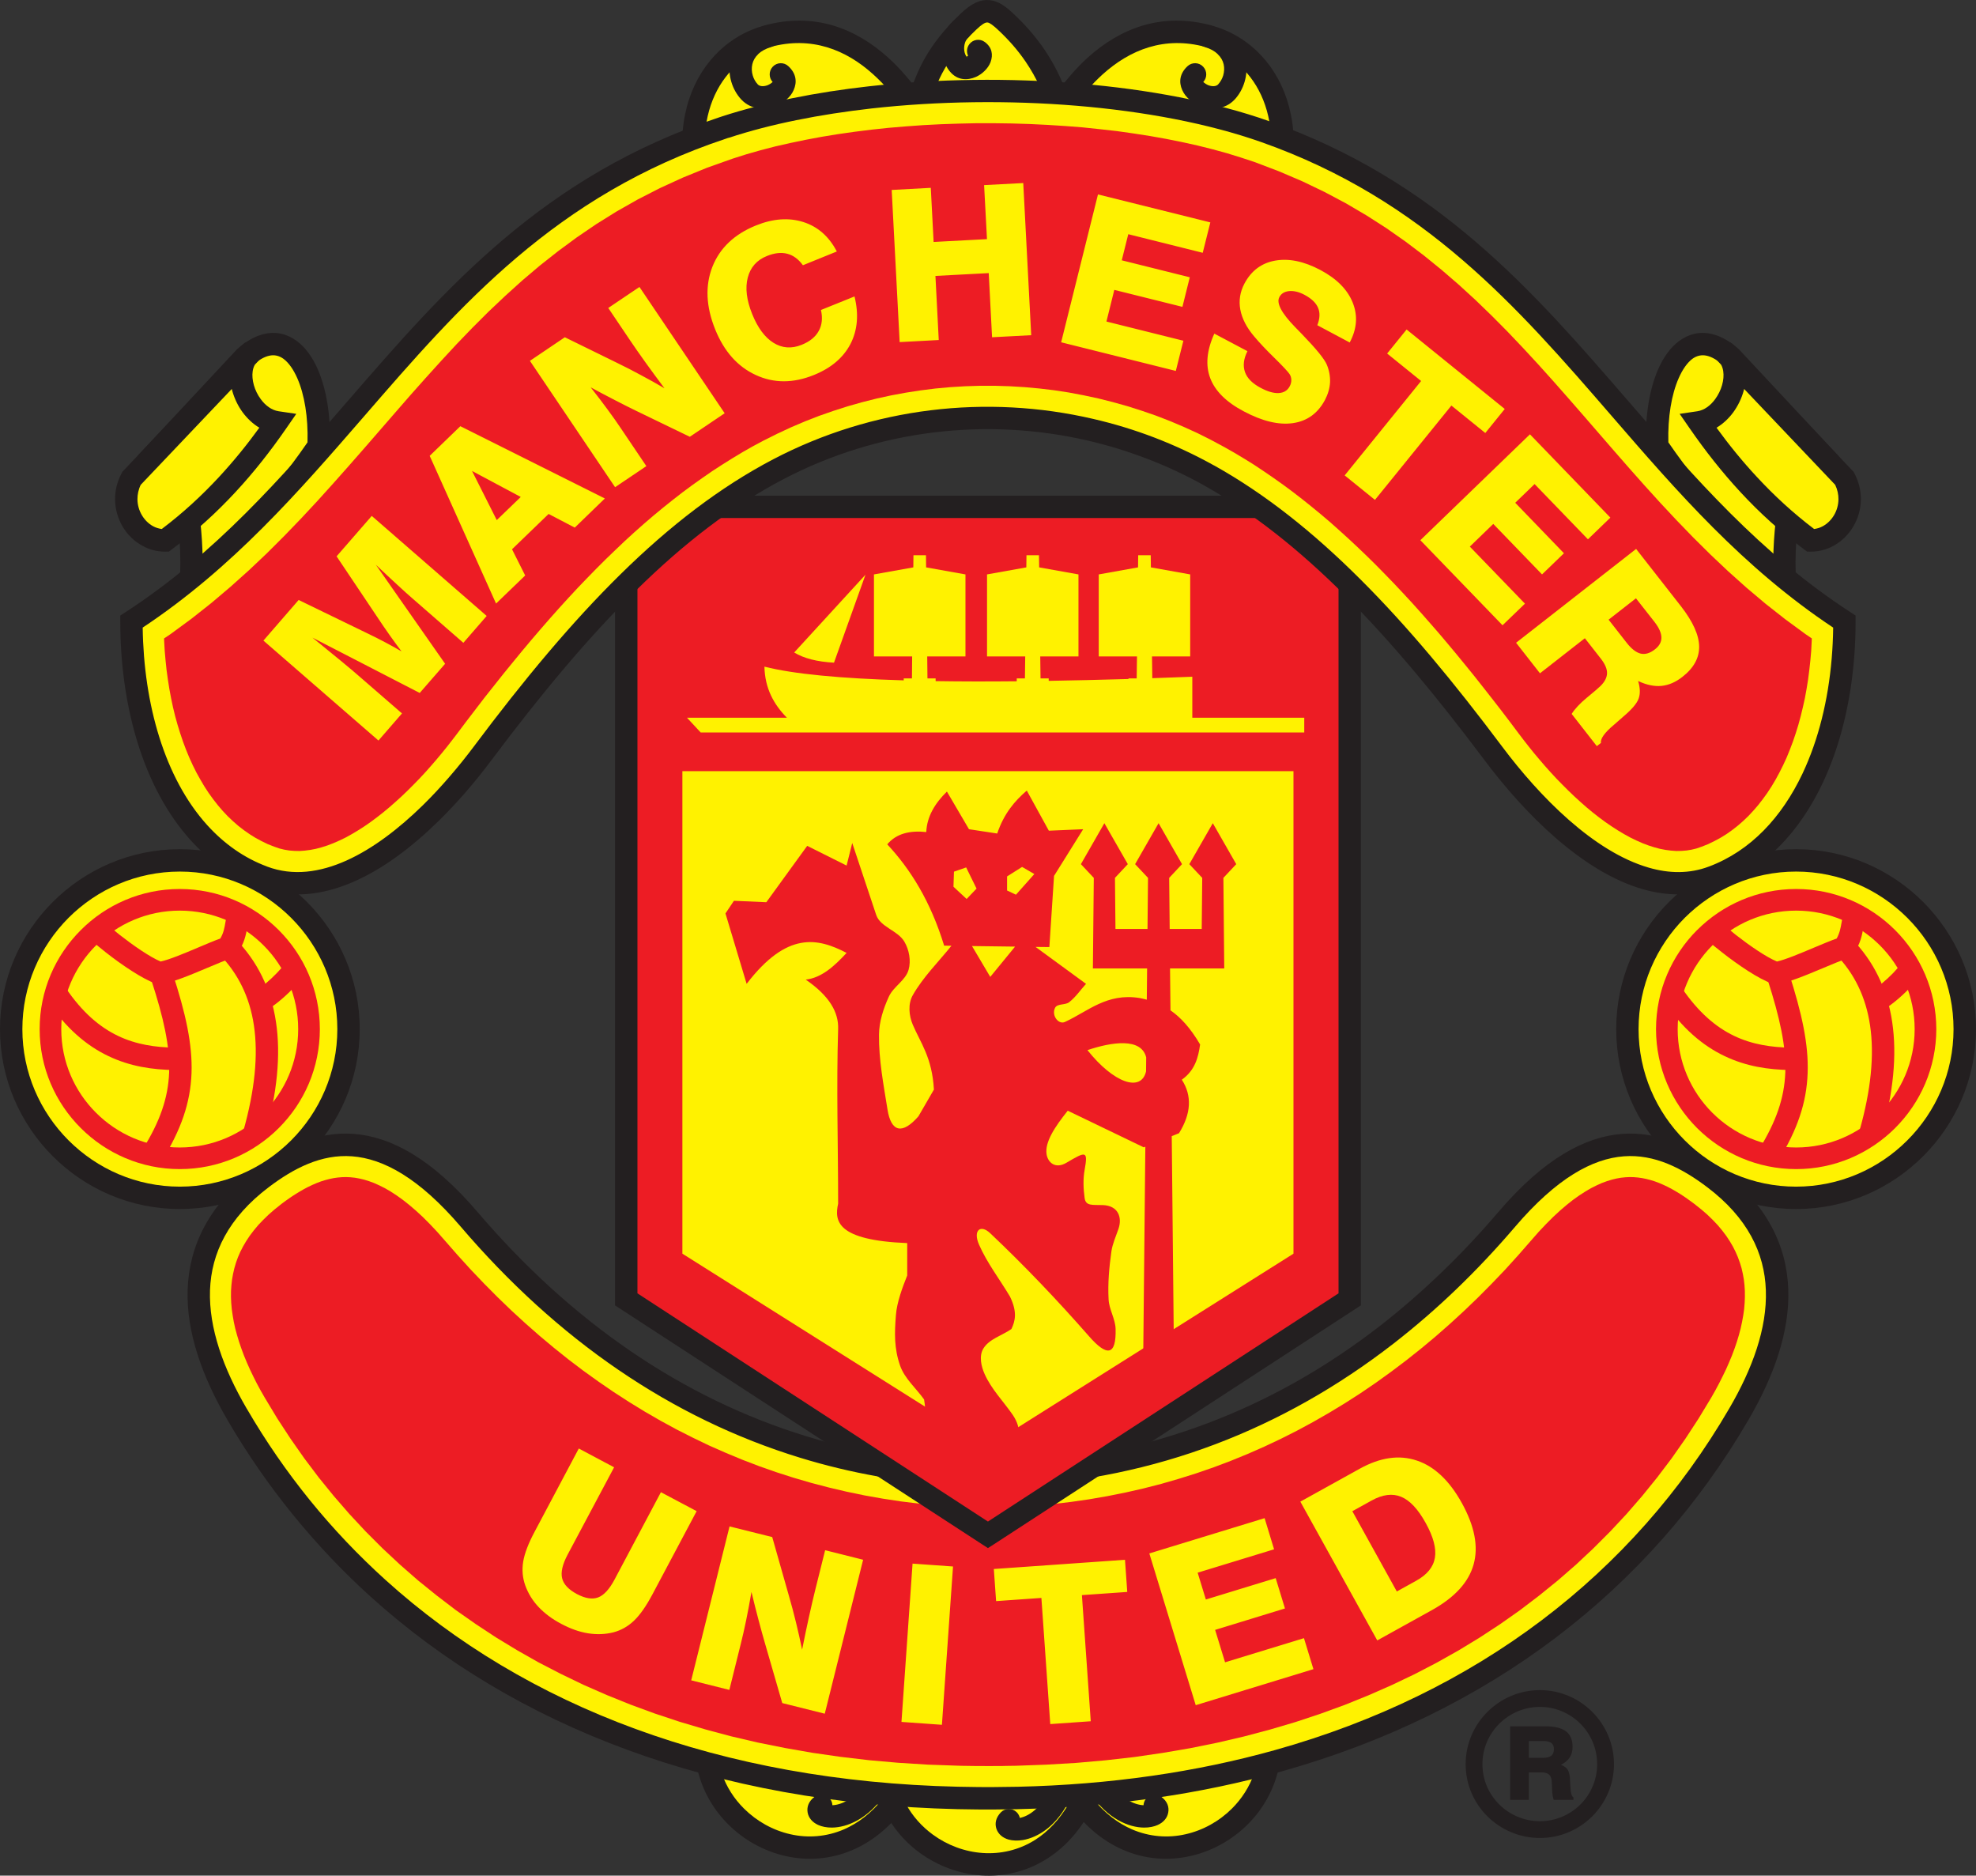 <?xml version="1.0" encoding="UTF-8"?>
<svg xmlns="http://www.w3.org/2000/svg" xmlns:xlink="http://www.w3.org/1999/xlink" width="153.19pt" height="145.38pt" viewBox="0 0 153.19 145.38" version="1.1">
<rect x="0" y="0" width="153.19" height="145.38" fill="#333333" stroke="none"/>
<defs>
<clipPath id="clip1">
  <path d="M 67 138 L 86 138 L 86 145.379 L 67 145.379 Z M 67 138 "/>
</clipPath>
<clipPath id="clip2">
  <path d="M 125 65 L 153.191 65 L 153.191 94 L 125 94 Z M 125 65 "/>
</clipPath>
</defs>
<g id="surface1">
<path style=" stroke:none;fill-rule:evenodd;fill:rgb(100%,94.899%,0%);fill-opacity:1;" d="M 54.809 136.406 C 55.84 142.996 65.117 146.586 69.988 138.75 L 54.809 136.406 "/>
<path style=" stroke:none;fill-rule:nonzero;fill:rgb(13.699%,12.199%,12.5%);fill-opacity:1;" d="M 56.457 141.406 C 55.168 140.125 54.25 138.445 53.953 136.539 L 53.77 135.367 L 54.938 135.547 L 70.117 137.891 L 71.414 138.086 L 70.723 139.207 C 69.422 141.301 67.816 142.648 66.113 143.383 C 64.391 144.129 62.582 144.242 60.895 143.859 C 59.223 143.484 57.672 142.621 56.457 141.406 Z M 55.957 137.457 C 56.316 138.496 56.914 139.426 57.676 140.18 C 58.664 141.164 59.918 141.867 61.277 142.172 C 62.613 142.477 64.055 142.383 65.43 141.793 C 66.504 141.324 67.547 140.543 68.473 139.391 L 55.957 137.457 "/>
<path style=" stroke:none;fill-rule:nonzero;fill:rgb(13.699%,12.199%,12.5%);fill-opacity:1;" d="M 67.203 138.031 C 67.469 137.629 68.004 137.52 68.402 137.781 C 68.805 138.043 68.918 138.582 68.656 138.98 C 67.332 141.004 65.648 141.645 64.5 141.656 C 64.09 141.66 63.711 141.582 63.422 141.449 C 62.98 141.246 62.691 140.91 62.613 140.496 C 62.535 140.055 62.688 139.621 63.141 139.277 C 63.52 138.984 64.066 139.059 64.355 139.441 C 64.469 139.582 64.523 139.75 64.531 139.922 C 65.234 139.895 66.285 139.438 67.203 138.031 "/>
<path style=" stroke:none;fill-rule:evenodd;fill:rgb(100%,94.899%,0%);fill-opacity:1;" d="M 98.379 136.406 C 97.348 142.996 88.07 146.586 83.195 138.75 L 98.379 136.406 "/>
<path style=" stroke:none;fill-rule:nonzero;fill:rgb(13.699%,12.199%,12.5%);fill-opacity:1;" d="M 95.508 140.18 C 96.266 139.426 96.867 138.496 97.227 137.457 L 84.711 139.391 C 85.637 140.543 86.676 141.324 87.758 141.793 C 89.129 142.383 90.57 142.477 91.91 142.172 C 93.266 141.867 94.523 141.164 95.508 140.18 Z M 99.23 136.539 C 98.93 138.445 98.016 140.125 96.73 141.406 C 95.516 142.621 93.965 143.484 92.289 143.859 C 90.602 144.242 88.793 144.129 87.07 143.383 C 85.371 142.648 83.766 141.301 82.461 139.207 L 81.77 138.086 L 83.066 137.891 L 98.246 135.547 L 99.414 135.367 L 99.23 136.539 "/>
<path style=" stroke:none;fill-rule:nonzero;fill:rgb(13.699%,12.199%,12.5%);fill-opacity:1;" d="M 84.527 138.98 C 84.27 138.582 84.379 138.043 84.781 137.781 C 85.18 137.52 85.719 137.629 85.977 138.031 C 86.898 139.438 87.949 139.895 88.652 139.922 C 88.664 139.75 88.719 139.582 88.832 139.441 C 89.121 139.059 89.664 138.984 90.039 139.277 C 90.496 139.621 90.652 140.055 90.566 140.496 C 90.492 140.91 90.203 141.246 89.762 141.449 C 89.473 141.582 89.098 141.66 88.68 141.656 C 87.539 141.645 85.855 141.004 84.527 138.98 "/>
<path style=" stroke:none;fill-rule:evenodd;fill:rgb(100%,94.899%,0%);fill-opacity:1;" d="M 68.914 138.918 C 70.941 145.273 80.656 147.402 84.273 138.91 L 68.914 138.918 "/>
<g clip-path="url(#clip1)" clip-rule="nonzero">
<path style=" stroke:none;fill-rule:nonzero;fill:rgb(13.699%,12.199%,12.5%);fill-opacity:1;" d="M 71.305 143.613 C 69.836 142.539 68.672 141.02 68.086 139.18 L 67.727 138.051 L 68.914 138.051 L 84.273 138.043 L 85.582 138.039 L 85.066 139.25 C 84.105 141.516 82.723 143.094 81.152 144.082 C 79.562 145.086 77.789 145.477 76.066 145.359 C 74.359 145.242 72.695 144.625 71.305 143.613 Z M 70.211 139.789 C 70.727 140.758 71.465 141.578 72.328 142.207 C 73.453 143.027 74.801 143.531 76.188 143.625 C 77.562 143.719 78.973 143.41 80.234 142.617 C 81.227 141.988 82.133 141.059 82.875 139.777 L 70.211 139.789 "/>
</g>
<path style=" stroke:none;fill-rule:nonzero;fill:rgb(13.699%,12.199%,12.5%);fill-opacity:1;" d="M 81.414 138.629 C 81.609 138.195 82.121 138 82.559 138.195 C 82.992 138.395 83.188 138.906 82.988 139.34 C 81.988 141.547 80.426 142.434 79.297 142.621 C 78.883 142.688 78.5 142.668 78.199 142.586 C 77.734 142.457 77.398 142.164 77.254 141.77 C 77.105 141.344 77.195 140.891 77.59 140.477 C 77.918 140.137 78.469 140.125 78.812 140.457 C 78.941 140.582 79.027 140.738 79.062 140.906 C 79.754 140.77 80.719 140.152 81.414 138.629 "/>
<path style=" stroke:none;fill-rule:evenodd;fill:rgb(100%,94.899%,0%);fill-opacity:1;" d="M 13.945 66.684 C 21.145 66.684 27.02 72.562 27.02 79.766 C 27.02 86.969 21.145 92.844 13.945 92.844 C 6.742 92.844 0.867 86.969 0.867 79.766 C 0.867 72.562 6.742 66.684 13.945 66.684 "/>
<path style=" stroke:none;fill-rule:nonzero;fill:rgb(13.699%,12.199%,12.5%);fill-opacity:1;" d="M 13.945 67.555 L 13.941 67.555 C 10.578 67.555 7.527 68.93 5.316 71.137 C 3.105 73.352 1.734 76.406 1.734 79.766 L 1.734 79.77 C 1.734 83.129 3.105 86.18 5.316 88.391 C 7.527 90.602 10.582 91.977 13.941 91.977 L 13.945 91.977 C 17.309 91.973 20.359 90.602 22.57 88.391 C 24.781 86.18 26.152 83.129 26.152 79.77 L 26.152 79.762 C 26.152 76.406 24.781 73.352 22.57 71.141 C 20.359 68.93 17.309 67.555 13.945 67.555 Z M 13.945 65.82 C 17.785 65.82 21.273 67.387 23.797 69.91 C 26.32 72.438 27.887 75.922 27.887 79.762 L 27.887 79.77 C 27.887 83.609 26.32 87.094 23.793 89.617 C 21.273 92.145 17.785 93.711 13.945 93.711 L 13.941 93.711 C 10.102 93.711 6.617 92.145 4.09 89.617 C 1.566 87.094 0 83.609 0 79.77 L 0 79.766 C 0 75.922 1.566 72.434 4.094 69.91 C 6.617 67.387 10.102 65.82 13.941 65.82 L 13.945 65.82 "/>
<path style=" stroke:none;fill-rule:nonzero;fill:rgb(92.899%,10.999%,14.099%);fill-opacity:1;" d="M 13.934 70.582 L 13.93 70.582 C 11.402 70.582 9.109 71.613 7.445 73.273 C 5.781 74.934 4.75 77.234 4.75 79.77 L 4.75 79.773 C 4.75 82.301 5.781 84.594 7.445 86.25 C 9.105 87.91 11.402 88.941 13.93 88.941 L 13.934 88.941 C 16.477 88.941 18.77 87.91 20.43 86.254 C 22.094 84.594 23.117 82.301 23.117 79.773 L 23.117 79.766 C 23.117 77.234 22.094 74.934 20.43 73.273 C 18.77 71.609 16.477 70.582 13.934 70.582 Z M 13.93 68.906 L 13.934 68.906 C 16.934 68.906 19.648 70.129 21.613 72.094 C 23.582 74.062 24.793 76.77 24.797 79.766 L 24.797 79.773 C 24.793 82.762 23.582 85.473 21.609 87.438 C 19.648 89.398 16.934 90.617 13.934 90.617 L 13.93 90.617 C 10.945 90.617 8.23 89.398 6.266 87.438 C 4.293 85.473 3.074 82.762 3.074 79.773 L 3.074 79.77 C 3.074 76.77 4.293 74.059 6.266 72.09 C 8.23 70.121 10.945 68.906 13.93 68.906 "/>
<path style=" stroke:none;fill-rule:nonzero;fill:rgb(92.899%,10.999%,14.099%);fill-opacity:1;" d="M 8.113 71.48 L 8.137 71.504 C 8.254 71.609 8.43 71.762 8.645 71.945 C 8.867 72.129 9.078 72.305 9.273 72.457 C 10.316 73.273 11.602 74.168 12.453 74.527 C 13.133 74.383 14.312 73.887 15.363 73.441 C 16.016 73.168 16.617 72.906 17.078 72.746 C 17.332 72.32 17.402 71.922 17.477 71.48 C 17.52 71.234 17.566 70.98 17.625 70.715 L 19.312 71.113 C 19.258 71.355 19.223 71.57 19.188 71.77 C 19.062 72.5 18.945 73.137 18.344 73.984 L 17.867 74.312 C 17.488 74.418 16.793 74.715 16.031 75.035 C 14.773 75.566 13.348 76.168 12.48 76.273 L 12.477 76.277 L 12.465 76.281 L 12.07 76.238 C 11.035 75.871 9.441 74.793 8.199 73.816 C 7.934 73.609 7.707 73.426 7.527 73.273 C 7.348 73.121 7.156 72.953 6.965 72.777 L 7.441 72.254 L 8.113 71.48 "/>
<path style=" stroke:none;fill-rule:nonzero;fill:rgb(92.899%,10.999%,14.099%);fill-opacity:1;" d="M 5.094 76.574 C 6.367 78.461 7.73 79.613 9.145 80.289 C 10.555 80.965 12.051 81.184 13.582 81.203 L 13.566 82.938 C 11.809 82.918 10.074 82.656 8.395 81.852 C 6.715 81.051 5.117 79.711 3.656 77.543 L 5.094 76.574 "/>
<path style=" stroke:none;fill-rule:nonzero;fill:rgb(92.899%,10.999%,14.099%);fill-opacity:1;" d="M 13.379 75.426 C 14.391 78.535 14.93 80.941 14.848 83.188 C 14.762 85.48 14.043 87.559 12.547 89.973 L 11.074 89.062 C 12.402 86.926 13.035 85.105 13.113 83.129 C 13.184 81.105 12.68 78.875 11.73 75.961 L 13.379 75.426 "/>
<path style=" stroke:none;fill-rule:nonzero;fill:rgb(92.899%,10.999%,14.099%);fill-opacity:1;" d="M 18.258 72.777 C 19.945 74.504 21.012 76.633 21.398 79.23 C 21.777 81.754 21.5 84.719 20.516 88.18 L 18.852 87.711 C 19.762 84.492 20.027 81.77 19.684 79.477 C 19.355 77.262 18.445 75.445 17.02 73.984 L 18.258 72.777 "/>
<path style=" stroke:none;fill-rule:nonzero;fill:rgb(92.899%,10.999%,14.099%);fill-opacity:1;" d="M 23.414 75.824 L 23.41 75.824 C 23.32 75.934 23.215 76.066 23.09 76.211 C 22.961 76.352 22.84 76.484 22.719 76.609 C 22.051 77.305 21.23 77.992 20.555 78.359 L 19.73 76.84 C 20.246 76.562 20.91 75.996 21.469 75.414 C 21.59 75.289 21.695 75.176 21.785 75.07 C 21.871 74.973 21.961 74.863 22.059 74.742 L 22.07 74.73 L 22.07 74.727 L 22.879 75.387 L 23.422 75.812 C 23.418 75.816 23.414 75.816 23.414 75.824 "/>
<path style=" stroke:none;fill-rule:evenodd;fill:rgb(100%,94.899%,0%);fill-opacity:1;" d="M 139.242 66.684 C 146.445 66.684 152.316 72.562 152.316 79.766 C 152.316 86.969 146.445 92.844 139.242 92.844 C 132.035 92.844 126.16 86.969 126.16 79.766 C 126.16 72.562 132.035 66.684 139.242 66.684 "/>
<g clip-path="url(#clip2)" clip-rule="nonzero">
<path style=" stroke:none;fill-rule:nonzero;fill:rgb(13.699%,12.199%,12.5%);fill-opacity:1;" d="M 139.242 67.555 L 139.238 67.555 C 135.879 67.555 132.828 68.93 130.613 71.137 C 128.402 73.352 127.031 76.406 127.031 79.766 L 127.031 79.77 C 127.031 83.129 128.402 86.18 130.613 88.391 C 132.824 90.602 135.879 91.977 139.238 91.977 L 139.246 91.977 C 142.605 91.973 145.652 90.602 147.863 88.391 C 150.078 86.18 151.449 83.129 151.449 79.77 L 151.449 79.762 C 151.449 76.406 150.078 73.352 147.867 71.141 C 145.652 68.93 142.605 67.555 139.242 67.555 Z M 139.242 65.82 C 143.082 65.82 146.57 67.387 149.094 69.91 C 151.617 72.438 153.188 75.922 153.188 79.762 L 153.188 79.77 C 153.188 83.609 151.621 87.094 149.094 89.617 C 146.566 92.145 143.082 93.711 139.246 93.711 L 139.238 93.711 C 135.398 93.711 131.91 92.145 129.387 89.617 C 126.859 87.094 125.297 83.609 125.297 79.77 L 125.297 79.766 C 125.297 75.922 126.859 72.434 129.387 69.91 C 131.914 67.387 135.395 65.82 139.238 65.82 L 139.242 65.82 "/>
</g>
<path style=" stroke:none;fill-rule:nonzero;fill:rgb(92.899%,10.999%,14.099%);fill-opacity:1;" d="M 139.254 70.582 L 139.246 70.582 C 136.711 70.582 134.414 71.609 132.754 73.273 C 131.09 74.938 130.062 77.234 130.062 79.77 L 130.062 79.773 C 130.062 82.301 131.09 84.594 132.75 86.25 C 134.41 87.91 136.711 88.941 139.25 88.941 L 139.254 88.941 C 141.777 88.941 144.078 87.91 145.738 86.254 C 147.402 84.594 148.434 82.301 148.434 79.773 L 148.434 79.766 C 148.434 77.234 147.402 74.938 145.738 73.273 C 144.078 71.613 141.777 70.582 139.254 70.582 Z M 139.254 68.906 C 142.238 68.906 144.953 70.125 146.918 72.09 C 148.887 74.059 150.109 76.77 150.113 79.766 L 150.113 79.773 C 150.109 82.762 148.887 85.473 146.918 87.438 C 144.953 89.398 142.238 90.617 139.254 90.617 L 139.25 90.617 C 136.25 90.617 133.539 89.398 131.57 87.438 C 129.605 85.473 128.387 82.762 128.383 79.773 L 128.383 79.77 C 128.387 76.77 129.602 74.055 131.566 72.09 L 131.57 72.09 C 133.539 70.121 136.25 68.906 139.246 68.906 L 139.254 68.906 "/>
<path style=" stroke:none;fill-rule:nonzero;fill:rgb(92.899%,10.999%,14.099%);fill-opacity:1;" d="M 133.395 71.48 L 133.398 71.484 L 133.414 71.496 C 133.566 71.633 133.746 71.785 133.934 71.945 L 133.938 71.941 C 134.203 72.164 134.418 72.344 134.562 72.457 C 135.609 73.273 136.895 74.168 137.758 74.527 C 138.414 74.383 139.559 73.902 140.594 73.465 C 141.27 73.184 141.902 72.914 142.387 72.746 C 142.621 72.328 142.691 71.945 142.766 71.52 C 142.809 71.266 142.859 71 142.938 70.699 L 144.617 71.129 C 144.555 71.371 144.512 71.602 144.473 71.82 C 144.348 72.523 144.238 73.148 143.664 73.977 L 143.176 74.32 C 142.789 74.418 142.059 74.73 141.266 75.062 C 140.02 75.586 138.625 76.168 137.789 76.273 L 137.785 76.277 L 137.773 76.281 L 137.391 76.242 C 136.332 75.875 134.746 74.793 133.5 73.816 C 133.188 73.57 132.965 73.391 132.824 73.277 L 132.824 73.273 C 132.613 73.098 132.418 72.93 132.258 72.781 L 132.672 72.32 L 133.395 71.48 "/>
<path style=" stroke:none;fill-rule:nonzero;fill:rgb(92.899%,10.999%,14.099%);fill-opacity:1;" d="M 130.379 76.574 C 131.664 78.461 133.023 79.613 134.434 80.289 C 135.848 80.965 137.34 81.184 138.867 81.203 L 138.852 82.938 C 137.098 82.918 135.367 82.656 133.691 81.852 C 132.008 81.051 130.41 79.711 128.945 77.547 L 130.379 76.574 "/>
<path style=" stroke:none;fill-rule:nonzero;fill:rgb(92.899%,10.999%,14.099%);fill-opacity:1;" d="M 138.691 75.43 C 139.688 78.539 140.223 80.945 140.137 83.188 C 140.055 85.484 139.344 87.559 137.863 89.973 L 136.387 89.062 C 137.703 86.922 138.332 85.102 138.406 83.129 C 138.477 81.102 137.977 78.871 137.043 75.961 L 138.691 75.43 "/>
<path style=" stroke:none;fill-rule:nonzero;fill:rgb(92.899%,10.999%,14.099%);fill-opacity:1;" d="M 143.57 72.777 C 145.25 74.504 146.312 76.633 146.695 79.23 C 147.07 81.758 146.797 84.719 145.809 88.184 L 144.141 87.707 C 145.059 84.488 145.316 81.766 144.977 79.477 C 144.648 77.262 143.75 75.445 142.332 73.984 L 143.57 72.777 "/>
<path style=" stroke:none;fill-rule:nonzero;fill:rgb(92.899%,10.999%,14.099%);fill-opacity:1;" d="M 148.707 75.824 L 148.703 75.824 C 148.617 75.941 148.508 76.074 148.387 76.211 C 148.27 76.352 148.145 76.484 148.02 76.609 C 147.352 77.305 146.52 77.992 145.848 78.359 L 145.02 76.84 C 145.535 76.559 146.207 75.996 146.773 75.414 C 146.887 75.289 146.992 75.176 147.086 75.07 C 147.172 74.969 147.266 74.863 147.348 74.75 L 147.363 74.73 L 147.367 74.727 L 148.121 75.34 L 148.723 75.801 C 148.719 75.809 148.715 75.816 148.707 75.824 "/>
<path style=" stroke:none;fill-rule:evenodd;fill:rgb(100%,94.899%,0%);fill-opacity:1;" d="M 36.371 94.512 C 29.582 86.57 24.484 88.168 20.309 91.328 C 13.574 96.426 14.641 103.195 18.371 109.602 C 28.918 127.699 48.387 138.77 74.227 139.355 C 75.766 139.395 77.305 139.395 78.84 139.359 C 104.738 138.797 124.254 127.727 134.812 109.602 C 138.547 103.195 139.609 96.426 132.871 91.328 C 128.699 88.168 123.602 86.57 116.812 94.512 C 106.484 106.598 93.543 113.551 78.496 114.32 C 77.09 114.395 75.742 114.383 74.336 114.301 C 59.438 113.441 46.621 106.5 36.371 94.512 "/>
<path style=" stroke:none;fill-rule:nonzero;fill:rgb(13.699%,12.199%,12.5%);fill-opacity:1;" d="M 27.426 87.887 C 30.285 88.105 33.461 89.773 37.027 93.949 C 44.289 102.449 52.859 108.367 62.551 111.336 C 64.441 111.91 66.367 112.375 68.332 112.73 C 70.289 113.074 72.301 113.312 74.359 113.43 L 74.383 113.434 C 75.086 113.473 75.762 113.496 76.418 113.5 C 77.078 113.504 77.75 113.488 78.453 113.449 C 89.102 112.906 98.672 109.215 106.988 102.766 C 108.605 101.504 110.18 100.141 111.703 98.676 C 113.23 97.211 114.711 95.641 116.137 93.969 L 116.156 93.949 C 119.723 89.773 122.898 88.105 125.758 87.887 C 128.66 87.672 131.16 88.945 133.395 90.637 C 137 93.363 138.52 96.562 138.637 99.949 C 138.75 103.254 137.504 106.703 135.559 110.039 C 127.852 123.273 115.445 132.797 99.32 137.312 L 99.316 137.312 C 96.184 138.191 92.91 138.879 89.512 139.363 C 86.105 139.855 82.57 140.145 78.918 140.227 C 78.902 140.227 78.879 140.227 78.859 140.23 C 78.234 140.242 77.598 140.25 76.961 140.254 C 76.75 140.254 76.543 140.254 76.332 140.254 C 76.141 140.254 75.949 140.25 75.762 140.25 L 75.758 140.25 C 75.234 140.246 74.719 140.238 74.215 140.227 C 55.402 139.793 39.918 133.871 28.723 123.75 C 26.551 121.789 24.535 119.652 22.676 117.363 C 20.82 115.074 19.141 112.645 17.645 110.082 L 17.645 110.078 C 17.641 110.066 17.633 110.055 17.625 110.043 L 17.621 110.039 C 15.68 106.703 14.434 103.254 14.547 99.949 C 14.668 96.562 16.184 93.363 19.785 90.637 C 22.023 88.945 24.523 87.672 27.426 87.887 Z M 35.715 95.074 C 32.496 91.309 29.727 89.809 27.297 89.625 C 24.906 89.445 22.773 90.551 20.832 92.02 C 17.703 94.387 16.383 97.125 16.281 100 C 16.18 102.953 17.328 106.094 19.117 109.164 C 19.125 109.184 19.137 109.199 19.145 109.207 C 20.602 111.711 22.234 114.07 24.016 116.27 C 25.797 118.469 27.762 120.539 29.887 122.461 C 40.777 132.305 55.879 138.07 74.246 138.488 C 74.758 138.5 75.27 138.508 75.77 138.512 C 75.77 138.512 75.77 138.512 75.773 138.512 C 75.961 138.516 76.148 138.516 76.332 138.516 C 76.543 138.516 76.75 138.516 76.961 138.516 C 77.57 138.512 78.195 138.504 78.824 138.492 C 78.844 138.492 78.867 138.492 78.887 138.492 C 82.48 138.41 85.949 138.125 89.27 137.648 C 92.602 137.172 95.797 136.5 98.852 135.645 C 114.535 131.254 126.586 122.008 134.062 109.168 C 135.855 106.098 137.004 102.957 136.898 100 C 136.801 97.125 135.484 94.387 132.355 92.02 C 130.414 90.551 128.277 89.445 125.887 89.625 C 123.457 89.809 120.691 91.309 117.469 95.074 L 117.469 95.078 L 117.453 95.094 C 115.988 96.805 114.473 98.418 112.902 99.926 C 111.34 101.43 109.715 102.832 108.043 104.133 C 99.441 110.805 89.547 114.625 78.543 115.188 C 77.836 115.223 77.129 115.238 76.41 115.238 C 75.691 115.234 74.988 115.211 74.285 115.168 L 74.262 115.168 C 72.152 115.047 70.074 114.797 68.031 114.434 C 65.988 114.074 63.992 113.59 62.051 112.996 C 52.035 109.934 43.195 103.828 35.715 95.074 "/>
<path style=" stroke:none;fill-rule:evenodd;fill:rgb(92.899%,10.999%,14.099%);fill-opacity:1;" d="M 34.492 96.16 L 33.887 95.473 L 33.324 94.875 L 32.773 94.324 L 32.238 93.832 L 31.723 93.391 L 31.223 92.996 L 30.742 92.652 L 30.281 92.352 L 29.836 92.094 L 29.406 91.879 L 28.996 91.695 L 28.605 91.551 L 28.227 91.434 L 27.863 91.348 L 27.512 91.285 L 27.172 91.25 L 26.836 91.234 L 26.512 91.242 L 26.184 91.27 L 25.863 91.316 L 25.539 91.383 L 25.215 91.469 L 24.887 91.57 L 24.555 91.695 L 24.219 91.84 L 23.883 92 L 23.543 92.18 L 23.199 92.379 L 22.855 92.59 L 22.512 92.816 L 22.164 93.062 L 21.828 93.309 L 21.297 93.734 L 20.824 94.145 L 20.398 94.559 L 20.008 94.969 L 19.66 95.387 L 19.352 95.797 L 19.078 96.211 L 18.836 96.625 L 18.625 97.039 L 18.445 97.453 L 18.293 97.875 L 18.168 98.301 L 18.07 98.73 L 17.992 99.164 L 17.941 99.609 L 17.91 100.062 L 17.906 100.523 L 17.926 100.992 L 17.969 101.473 L 18.039 101.961 L 18.125 102.457 L 18.234 102.961 L 18.375 103.477 L 18.531 103.996 L 18.711 104.523 L 18.91 105.059 L 19.133 105.598 L 19.375 106.141 L 19.637 106.688 L 19.914 107.238 L 20.215 107.793 L 20.527 108.336 L 21.5 109.949 L 22.523 111.512 L 23.59 113.035 L 24.707 114.516 L 25.871 115.949 L 27.086 117.348 L 28.344 118.699 L 29.652 120.008 L 31.008 121.273 L 32.402 122.492 L 33.852 123.664 L 35.34 124.801 L 36.879 125.879 L 38.457 126.918 L 40.086 127.906 L 41.754 128.852 L 43.469 129.738 L 45.227 130.586 L 47.027 131.375 L 48.875 132.121 L 50.766 132.816 L 52.699 133.457 L 54.672 134.043 L 56.688 134.582 L 58.742 135.062 L 60.844 135.484 L 62.984 135.859 L 65.164 136.172 L 67.387 136.434 L 69.648 136.633 L 71.945 136.777 L 74.297 136.859 L 74.566 136.867 L 75.691 136.883 L 76.254 136.883 L 76.539 136.887 L 76.816 136.887 L 77.098 136.883 L 77.66 136.883 L 77.941 136.875 L 78.227 136.871 L 78.508 136.867 L 78.773 136.863 L 81.129 136.777 L 83.438 136.641 L 85.699 136.441 L 87.93 136.188 L 90.113 135.871 L 92.258 135.504 L 94.363 135.078 L 96.422 134.598 L 98.445 134.062 L 100.426 133.477 L 102.359 132.836 L 104.254 132.145 L 106.102 131.398 L 107.906 130.605 L 109.672 129.762 L 111.387 128.871 L 113.062 127.93 L 114.695 126.938 L 116.277 125.902 L 117.816 124.82 L 119.309 123.684 L 120.762 122.508 L 122.16 121.293 L 123.516 120.023 L 124.824 118.715 L 126.09 117.359 L 127.305 115.961 L 128.469 114.523 L 129.59 113.043 L 130.66 111.516 L 131.684 109.949 L 132.66 108.336 L 132.969 107.793 L 133.266 107.238 L 133.543 106.688 L 133.809 106.141 L 134.047 105.598 L 134.273 105.059 L 134.473 104.523 L 134.652 103.996 L 134.809 103.477 L 134.945 102.961 L 135.055 102.457 L 135.145 101.961 L 135.215 101.473 L 135.254 100.992 L 135.273 100.52 L 135.27 100.062 L 135.242 99.609 L 135.191 99.164 L 135.113 98.73 L 135.016 98.301 L 134.887 97.875 L 134.734 97.453 L 134.555 97.039 L 134.348 96.625 L 134.105 96.211 L 133.832 95.797 L 133.523 95.387 L 133.176 94.969 L 132.785 94.559 L 132.359 94.145 L 131.883 93.734 L 131.352 93.312 L 131.016 93.066 L 130.672 92.82 L 130.328 92.59 L 129.984 92.379 L 129.641 92.18 L 129.301 92 L 128.965 91.84 L 128.629 91.695 L 128.297 91.57 L 127.973 91.469 L 127.645 91.383 L 127.316 91.316 L 126.996 91.27 L 126.672 91.242 L 126.344 91.234 L 126.012 91.25 L 125.668 91.285 L 125.316 91.348 L 124.957 91.434 L 124.578 91.551 L 124.184 91.695 L 123.777 91.879 L 123.348 92.094 L 122.906 92.352 L 122.441 92.652 L 121.957 92.996 L 121.457 93.391 L 120.941 93.832 L 120.41 94.324 L 119.859 94.875 L 119.293 95.473 L 118.691 96.16 L 117.703 97.289 L 116.676 98.422 L 115.629 99.516 L 114.57 100.582 L 113.492 101.617 L 112.398 102.621 L 111.289 103.594 L 110.164 104.531 L 109.02 105.441 L 107.859 106.316 L 106.688 107.16 L 105.496 107.973 L 104.293 108.746 L 103.07 109.488 L 101.832 110.199 L 100.582 110.875 L 99.312 111.516 L 98.031 112.121 L 96.734 112.691 L 95.422 113.227 L 94.098 113.727 L 92.758 114.191 L 91.402 114.617 L 90.035 115.012 L 88.652 115.367 L 87.258 115.684 L 85.852 115.965 L 84.434 116.211 L 82.996 116.418 L 81.555 116.586 L 80.094 116.723 L 78.633 116.812 L 78.344 116.828 L 78.066 116.84 L 77.785 116.848 L 77.508 116.855 L 77.234 116.863 L 76.953 116.867 L 76.402 116.867 L 76.125 116.863 L 75.852 116.859 L 75.578 116.852 L 75.023 116.836 L 74.746 116.824 L 74.473 116.809 L 74.18 116.793 L 72.734 116.691 L 71.293 116.551 L 69.859 116.375 L 68.441 116.16 L 67.031 115.91 L 65.641 115.621 L 64.262 115.297 L 62.891 114.938 L 61.535 114.543 L 60.195 114.113 L 58.867 113.648 L 57.555 113.145 L 56.254 112.605 L 54.969 112.039 L 53.703 111.43 L 52.445 110.793 L 51.203 110.117 L 49.98 109.41 L 48.77 108.668 L 47.574 107.895 L 46.395 107.086 L 45.23 106.25 L 44.082 105.379 L 42.953 104.477 L 41.832 103.539 L 40.734 102.574 L 39.648 101.578 L 38.582 100.551 L 37.527 99.488 L 36.492 98.402 L 35.473 97.281 L 34.492 96.16 "/>
<path style=" stroke:none;fill-rule:evenodd;fill:rgb(100%,94.899%,0%);fill-opacity:1;" d="M 106.773 127.148 L 100.809 116.391 L 105.406 113.844 C 106.992 112.961 108.477 112.746 109.84 113.207 C 111.199 113.66 112.367 114.758 113.328 116.496 C 114.324 118.293 114.629 119.883 114.242 121.258 C 113.859 122.637 112.781 123.816 111.008 124.801 Z M 108.289 123.355 L 109.789 122.523 C 110.637 122.055 111.125 121.457 111.242 120.734 C 111.359 120.016 111.125 119.121 110.527 118.047 C 109.934 116.969 109.297 116.293 108.625 116.016 C 107.953 115.738 107.188 115.832 106.336 116.305 L 104.84 117.133 Z M 92.699 132.168 L 89.102 120.406 L 98.039 117.672 L 98.773 120.086 L 92.848 121.898 L 93.484 123.977 L 98.898 122.32 L 99.617 124.672 L 94.203 126.332 L 94.973 128.844 L 101.09 126.973 L 101.824 129.375 Z M 81.422 133.633 L 80.734 123.855 L 77.223 124.102 L 77.047 121.613 L 87.215 120.898 L 87.391 123.391 L 83.875 123.637 L 84.562 133.414 Z M 69.887 133.465 L 70.746 121.195 L 73.883 121.418 L 73.023 133.688 Z M 53.586 130.242 L 56.559 118.312 L 59.867 119.137 L 61.141 123.621 C 61.352 124.344 61.543 125.066 61.715 125.773 C 61.887 126.484 62.043 127.18 62.184 127.863 C 62.363 126.949 62.547 126.098 62.719 125.305 C 62.895 124.508 63.059 123.812 63.207 123.211 L 63.969 120.156 L 66.914 120.895 L 63.941 132.828 L 60.645 132.004 L 59.309 127.387 C 59.148 126.844 58.984 126.23 58.805 125.562 C 58.629 124.891 58.441 124.168 58.258 123.391 C 58.121 124.18 57.984 124.918 57.844 125.594 C 57.703 126.27 57.57 126.867 57.438 127.383 L 56.543 130.984 Z M 44.871 112.273 L 47.609 113.73 L 44 120.508 C 43.605 121.258 43.465 121.863 43.578 122.328 C 43.691 122.801 44.078 123.207 44.727 123.555 C 45.371 123.895 45.918 123.984 46.367 123.816 C 46.816 123.648 47.238 123.188 47.637 122.441 L 51.238 115.66 L 54.008 117.129 L 50.578 123.582 C 50.094 124.492 49.621 125.168 49.156 125.613 C 48.691 126.059 48.156 126.363 47.551 126.523 C 46.914 126.68 46.262 126.703 45.594 126.598 C 44.922 126.492 44.23 126.246 43.516 125.867 C 42.801 125.492 42.219 125.051 41.75 124.555 C 41.285 124.062 40.945 123.504 40.723 122.891 C 40.508 122.293 40.457 121.672 40.562 121.031 C 40.672 120.391 40.965 119.625 41.445 118.727 L 44.871 112.273 "/>
<path style=" stroke:none;fill-rule:nonzero;fill:rgb(13.699%,12.199%,12.5%);fill-opacity:1;" d="M 119.387 132.301 L 119.383 132.301 C 118.152 132.301 117.043 132.801 116.234 133.602 C 115.426 134.406 114.926 135.516 114.926 136.738 L 114.926 136.746 C 114.926 137.965 115.426 139.07 116.234 139.867 C 117.039 140.664 118.152 141.16 119.383 141.16 L 119.387 141.16 C 120.605 141.16 121.715 140.664 122.52 139.867 C 123.32 139.07 123.82 137.961 123.82 136.742 L 123.82 136.738 C 123.82 135.512 123.32 134.406 122.52 133.602 C 121.715 132.801 120.605 132.301 119.387 132.301 Z M 119.383 131 L 119.387 131 C 120.957 131 122.395 131.645 123.438 132.684 C 124.473 133.723 125.125 135.156 125.125 136.738 L 125.125 136.742 C 125.125 138.32 124.473 139.754 123.434 140.789 C 122.395 141.82 120.957 142.461 119.387 142.461 L 119.383 142.461 C 117.801 142.461 116.363 141.82 115.316 140.789 C 114.273 139.754 113.625 138.324 113.625 136.746 L 113.625 136.738 C 113.625 135.156 114.273 133.723 115.316 132.684 C 116.363 131.645 117.797 131 119.383 131 "/>
<path style=" stroke:none;fill-rule:evenodd;fill:rgb(13.699%,12.199%,12.5%);fill-opacity:1;" d="M 117.074 139.508 L 117.074 133.805 L 119.801 133.805 C 120.523 133.805 121.059 133.934 121.402 134.195 C 121.742 134.449 121.914 134.852 121.914 135.395 C 121.914 135.715 121.84 135.988 121.695 136.215 C 121.547 136.441 121.32 136.633 121.016 136.789 C 121.266 136.887 121.441 137.016 121.543 137.18 C 121.645 137.344 121.707 137.629 121.723 138.047 C 121.73 138.16 121.738 138.316 121.746 138.512 C 121.766 138.973 121.844 139.238 121.98 139.309 L 121.98 139.508 L 120.453 139.508 C 120.379 139.305 120.336 139.031 120.324 138.68 C 120.316 138.328 120.305 138.109 120.293 138.016 C 120.27 137.793 120.195 137.633 120.07 137.531 C 119.941 137.43 119.754 137.375 119.5 137.375 L 118.527 137.375 L 118.527 139.508 Z M 118.527 136.25 L 119.613 136.25 C 119.906 136.25 120.121 136.195 120.262 136.086 C 120.402 135.977 120.469 135.801 120.469 135.57 C 120.469 135.359 120.402 135.203 120.27 135.098 C 120.133 135 119.93 134.945 119.652 134.945 L 118.527 134.945 L 118.527 136.25 "/>
<path style=" stroke:none;fill-rule:evenodd;fill:rgb(92.899%,10.999%,14.099%);fill-opacity:1;" d="M 104.633 39.281 L 48.547 39.281 L 48.547 100.711 L 76.59 118.961 L 104.633 100.711 L 104.633 39.281 "/>
<path style=" stroke:none;fill-rule:nonzero;fill:rgb(13.699%,12.199%,12.5%);fill-opacity:1;" d="M 48.547 38.422 L 105.5 38.422 L 105.5 101.18 L 105.105 101.438 L 77.066 119.688 L 76.59 119.992 L 76.121 119.688 L 48.078 101.438 L 47.68 101.18 L 47.68 38.422 Z M 103.77 40.152 L 49.418 40.152 L 49.418 100.246 L 76.59 117.934 L 103.77 100.246 L 103.77 40.152 "/>
<path style=" stroke:none;fill-rule:evenodd;fill:rgb(100%,94.899%,0%);fill-opacity:1;" d="M 67.098 44.543 L 64.656 51.363 C 63.34 51.293 62.312 51.027 61.57 50.574 Z M 54.32 56.773 L 101.113 56.773 L 101.113 55.629 L 92.434 55.629 L 92.434 52.453 C 91.375 52.496 90.344 52.531 89.332 52.566 L 89.309 50.879 L 92.27 50.879 L 92.27 44.523 L 89.223 43.977 L 89.211 43.035 L 88.238 43.035 L 88.227 43.977 L 85.18 44.523 L 85.18 50.879 L 88.145 50.879 L 88.121 52.582 L 87.488 52.582 L 87.488 52.629 C 85.324 52.688 83.262 52.742 81.301 52.773 L 81.301 52.582 L 80.668 52.582 L 80.645 50.879 L 83.609 50.879 L 83.609 44.523 L 80.562 43.977 L 80.547 43.035 L 79.578 43.035 L 79.566 43.977 L 76.52 44.523 L 76.52 50.879 L 79.48 50.879 L 79.457 52.582 L 78.824 52.582 L 78.824 52.805 C 76.57 52.828 74.473 52.824 72.535 52.793 L 72.535 52.582 L 71.902 52.582 L 71.883 50.879 L 74.848 50.879 L 74.848 44.523 L 71.797 43.977 L 71.785 43.035 L 70.816 43.035 L 70.805 43.977 L 67.754 44.523 L 67.754 50.879 L 70.715 50.879 L 70.699 52.582 L 70.062 52.582 L 70.062 52.734 C 65.176 52.59 61.523 52.246 59.262 51.672 C 59.301 53.355 59.988 54.602 61.004 55.629 L 53.258 55.629 L 54.32 56.773 "/>
<path style=" stroke:none;fill-rule:evenodd;fill:rgb(100%,94.899%,0%);fill-opacity:1;" d="M 100.277 59.773 L 52.902 59.773 L 52.902 97.172 L 76.59 112.102 L 100.277 97.172 L 100.277 59.773 "/>
<path style=" stroke:none;fill-rule:evenodd;fill:rgb(92.899%,10.999%,14.099%);fill-opacity:1;" d="M 73.957 67.562 L 74.902 67.234 L 75.707 68.875 L 74.938 69.68 L 73.918 68.73 Z M 78.074 67.93 L 79.238 67.195 L 80.188 67.746 L 78.762 69.348 L 78.074 69.023 Z M 88.848 83.043 L 88.859 81.961 C 88.484 80.414 86.199 80.758 84.305 81.395 C 86.324 83.938 88.465 84.688 88.848 83.043 Z M 78.695 73.371 C 78.055 74.152 77.41 74.934 76.77 75.719 C 76.301 74.918 75.828 74.121 75.355 73.328 C 76.469 73.344 77.582 73.359 78.695 73.371 Z M 57.883 76.258 C 61.012 72.176 63.379 72.688 65.633 73.859 C 64.688 74.879 63.703 75.789 62.465 75.93 C 64.32 77.207 65.02 78.469 64.977 79.758 C 64.836 84.266 64.977 88.781 64.977 93.297 C 64.68 94.641 64.855 96.133 70.332 96.352 C 70.332 97.082 70.332 98.137 70.332 98.863 C 69.965 99.777 69.531 100.945 69.457 101.922 C 69.344 103.348 69.312 104.5 69.781 105.852 C 70.137 106.863 71.023 107.602 71.641 108.473 C 72.074 110.949 70.719 111.996 71.312 113.605 C 71.664 114.57 73.031 115.188 74.039 115.023 C 75.605 114.77 76.777 113.414 78.078 112.516 C 79.145 111.773 79.246 110.766 78.52 109.676 C 77.789 108.617 76.859 107.68 76.336 106.508 C 76.066 105.91 75.887 105.109 76.227 104.539 C 76.68 103.777 77.684 103.523 78.41 103.012 C 78.703 102.395 78.883 101.703 78.301 100.5 C 77.5 99.152 76.523 97.898 75.895 96.461 C 75.418 95.363 76.012 94.867 76.77 95.59 C 79.441 98.117 81.988 100.793 84.414 103.559 C 85.816 105.168 86.539 105.09 86.488 103.012 C 86.469 102.227 85.984 101.504 85.945 100.723 C 85.875 99.48 85.988 98.238 86.16 97.008 C 86.246 96.406 86.508 95.84 86.707 95.258 C 87.02 94.348 86.68 93.449 85.504 93.406 C 84.699 93.375 84.172 93.5 84.086 92.859 C 83.988 92.137 83.957 91.391 84.086 90.676 C 84.359 89.156 84.18 89.238 82.668 90.129 C 81.828 90.621 81.246 90.125 81.137 89.473 C 80.984 88.523 81.789 87.328 82.777 86.09 C 84.742 87.035 86.707 87.98 88.672 88.93 C 88.711 88.91 88.75 88.895 88.793 88.879 L 88.625 105.523 L 91.016 105.523 L 90.84 88.059 C 91.023 87.988 91.215 87.91 91.402 87.836 C 92.352 86.309 92.422 84.926 91.621 83.688 C 92.641 82.961 92.895 81.973 93.039 80.957 C 92.273 79.652 91.508 78.84 90.742 78.312 L 90.707 75.062 L 94.91 75.062 L 94.844 68.043 L 95.84 66.98 L 94.023 63.805 L 92.203 66.98 L 93.203 68.043 L 93.164 72.004 L 90.68 72.004 L 90.641 68.043 L 91.637 66.98 L 89.82 63.805 L 88 66.98 L 89 68.043 L 88.961 72.004 L 86.477 72.004 L 86.438 68.043 L 87.434 66.98 L 85.617 63.805 L 83.797 66.98 L 84.797 68.043 L 84.727 75.062 L 88.93 75.062 L 88.906 77.484 C 88.719 77.434 88.531 77.395 88.344 77.355 C 85.805 76.949 84.352 78.387 82.559 79.211 C 82.059 79.441 81.5 78.707 81.793 78.117 C 81.969 77.77 82.578 77.922 82.887 77.68 C 83.395 77.285 83.762 76.734 84.195 76.258 C 82.891 75.305 81.59 74.352 80.281 73.395 C 80.637 73.395 80.996 73.402 81.352 73.406 C 81.473 71.566 81.594 69.73 81.715 67.891 C 82.465 66.684 83.223 65.477 83.973 64.273 C 83.086 64.309 82.203 64.348 81.312 64.387 C 80.746 63.348 80.172 62.312 79.602 61.277 C 78.68 62.074 77.84 63.035 77.309 64.605 C 76.578 64.492 75.852 64.387 75.121 64.273 C 74.551 63.301 73.98 62.324 73.41 61.355 C 72.48 62.262 71.863 63.285 71.809 64.492 C 70.531 64.355 69.484 64.609 68.785 65.445 C 70.605 67.398 72.148 69.879 73.195 73.297 C 73.387 73.301 73.57 73.305 73.762 73.305 C 72.742 74.574 71.566 75.727 70.766 77.133 C 70.379 77.812 70.461 78.715 70.766 79.43 C 71.348 80.801 72.266 81.961 72.402 84.453 C 72.004 85.145 71.602 85.836 71.203 86.523 C 69.965 87.945 69.082 87.777 68.801 85.98 C 68.496 84.062 68.121 82.137 68.145 80.191 C 68.156 79.18 68.488 78.168 68.91 77.246 C 69.266 76.465 70.203 75.996 70.438 75.168 C 70.637 74.461 70.484 73.617 70.109 72.984 C 69.602 72.121 68.242 71.859 67.926 70.91 L 66.07 65.34 C 65.926 65.926 65.781 66.508 65.633 67.09 C 64.617 66.578 63.598 66.07 62.578 65.562 C 61.52 67.016 60.465 68.473 59.41 69.93 C 58.574 69.891 57.734 69.852 56.898 69.82 C 56.68 70.148 56.461 70.477 56.242 70.801 C 56.789 72.625 57.336 74.441 57.883 76.258 "/>
<path style=" stroke:none;fill-rule:evenodd;fill:rgb(100%,94.899%,0%);fill-opacity:1;" d="M 128.484 34.562 C 128.246 29.008 130.738 24.578 134.219 27.711 C 136.777 30.449 139.332 33.188 141.891 35.922 C 138.848 32.82 138.098 42.113 138.398 45.133 C 134.961 42.59 131.641 39.199 128.484 34.562 "/>
<path style=" stroke:none;fill-rule:nonzero;fill:rgb(13.699%,12.199%,12.5%);fill-opacity:1;" d="M 130.141 29.312 C 129.582 30.578 129.289 32.344 129.34 34.285 C 130.848 36.473 132.391 38.375 133.961 40.035 C 135.117 41.254 136.289 42.34 137.473 43.312 C 137.5 41.512 137.715 39.199 138.188 37.469 C 138.422 36.609 138.734 35.863 139.129 35.34 C 139.289 35.121 139.465 34.938 139.652 34.793 L 133.621 28.336 C 133.141 27.906 132.707 27.66 132.324 27.574 C 131.91 27.477 131.531 27.574 131.203 27.812 C 130.797 28.121 130.434 28.641 130.141 29.312 Z M 127.617 34.602 C 127.516 32.312 127.867 30.184 128.551 28.617 C 128.969 27.668 129.516 26.914 130.176 26.43 C 130.914 25.883 131.77 25.668 132.707 25.887 C 133.383 26.043 134.086 26.426 134.801 27.066 L 134.855 27.121 L 142.523 35.336 L 141.273 36.531 C 141.27 36.527 141.262 36.52 141.258 36.512 L 141.25 36.504 C 141.051 36.305 140.895 36.199 140.77 36.168 C 140.711 36.152 140.617 36.23 140.512 36.375 C 140.262 36.707 140.047 37.258 139.863 37.926 C 139.246 40.18 139.102 43.488 139.254 45.047 L 139.445 46.984 L 137.883 45.824 C 136.121 44.523 134.395 43.008 132.707 41.23 C 131.02 39.449 129.371 37.402 127.77 35.055 L 127.629 34.844 L 127.617 34.602 "/>
<path style=" stroke:none;fill-rule:evenodd;fill:rgb(100%,94.899%,0%);fill-opacity:1;" d="M 131.719 32.73 C 134.047 36.09 136.797 39.223 140.379 41.887 C 142.586 41.902 144.184 39.305 142.984 37.074 L 133.648 27.242 C 135.473 28.582 134.066 32.383 131.719 32.73 "/>
<path style=" stroke:none;fill-rule:nonzero;fill:rgb(13.699%,12.199%,12.5%);fill-opacity:1;" d="M 134.945 38.16 C 133.492 36.594 132.195 34.938 131.008 33.223 L 130.215 32.078 L 131.594 31.875 C 132.129 31.793 132.609 31.43 132.969 30.938 C 133.207 30.613 133.395 30.234 133.504 29.848 C 133.609 29.48 133.645 29.105 133.594 28.77 C 133.566 28.582 133.512 28.41 133.422 28.258 L 133.023 27.836 L 134.16 26.539 C 134.418 26.73 134.629 26.953 134.801 27.195 L 143.613 36.48 L 143.695 36.562 L 143.75 36.664 C 144.109 37.336 144.27 38.035 144.266 38.707 L 144.266 38.711 C 144.258 39.469 144.043 40.199 143.672 40.82 C 143.297 41.449 142.766 41.969 142.129 42.312 C 141.602 42.598 141.004 42.758 140.371 42.758 L 140.094 42.754 L 139.863 42.582 C 138.023 41.215 136.398 39.73 134.945 38.16 Z M 133.074 33.152 C 134.035 34.473 135.07 35.754 136.215 36.98 C 137.539 38.41 139 39.758 140.641 41.004 C 140.883 40.969 141.105 40.902 141.309 40.789 C 141.664 40.598 141.965 40.297 142.18 39.938 C 142.398 39.57 142.523 39.145 142.527 38.699 C 142.527 38.695 142.527 38.695 142.527 38.695 C 142.531 38.328 142.449 37.945 142.273 37.578 L 135.215 30.148 C 135.203 30.203 135.188 30.258 135.172 30.316 C 135.008 30.898 134.727 31.473 134.367 31.965 C 134.016 32.441 133.574 32.855 133.074 33.152 "/>
<path style=" stroke:none;fill-rule:evenodd;fill:rgb(100%,94.899%,0%);fill-opacity:1;" d="M 24.699 34.562 C 24.941 29.008 22.445 24.578 18.961 27.711 C 16.402 30.449 13.852 33.188 11.293 35.922 C 14.336 32.82 15.082 42.113 14.789 45.133 C 18.223 42.59 21.543 39.199 24.699 34.562 "/>
<path style=" stroke:none;fill-rule:nonzero;fill:rgb(13.699%,12.199%,12.5%);fill-opacity:1;" d="M 24.633 28.617 C 25.316 30.184 25.664 32.312 25.566 34.602 L 25.555 34.844 L 25.414 35.055 C 23.809 37.402 22.16 39.449 20.473 41.23 C 18.785 43.008 17.059 44.523 15.305 45.824 L 13.738 46.984 L 13.926 45.047 C 14.078 43.488 13.941 40.18 13.32 37.926 C 13.141 37.258 12.922 36.707 12.676 36.375 C 12.566 36.23 12.477 36.152 12.41 36.168 C 12.293 36.199 12.141 36.301 11.945 36.496 L 11.926 36.512 C 11.922 36.52 11.914 36.523 11.91 36.531 L 10.66 35.336 L 18.328 27.121 L 18.383 27.066 C 19.094 26.426 19.801 26.043 20.473 25.887 C 21.418 25.668 22.27 25.883 23.008 26.43 C 23.668 26.914 24.215 27.668 24.633 28.617 Z M 23.84 34.285 C 23.895 32.344 23.605 30.578 23.047 29.312 C 22.75 28.641 22.391 28.121 21.977 27.812 C 21.648 27.574 21.277 27.477 20.863 27.574 C 20.477 27.66 20.047 27.906 19.566 28.328 L 13.531 34.797 C 13.715 34.938 13.891 35.121 14.055 35.34 C 14.449 35.863 14.758 36.609 14.996 37.469 C 15.473 39.199 15.684 41.512 15.711 43.312 C 16.895 42.34 18.066 41.254 19.223 40.035 C 20.789 38.379 22.332 36.473 23.84 34.285 "/>
<path style=" stroke:none;fill-rule:evenodd;fill:rgb(100%,94.899%,0%);fill-opacity:1;" d="M 21.465 32.73 C 19.137 36.09 16.391 39.223 12.809 41.887 C 10.598 41.902 9 39.305 10.195 37.074 L 19.535 27.242 C 17.711 28.582 19.117 32.383 21.465 32.73 "/>
<path style=" stroke:none;fill-rule:nonzero;fill:rgb(13.699%,12.199%,12.5%);fill-opacity:1;" d="M 16.973 36.98 C 18.109 35.754 19.148 34.473 20.105 33.152 C 19.605 32.855 19.172 32.441 18.816 31.965 C 18.453 31.473 18.18 30.898 18.012 30.316 C 17.996 30.258 17.98 30.203 17.969 30.148 L 10.91 37.578 C 10.73 37.945 10.656 38.328 10.656 38.695 C 10.656 38.695 10.656 38.695 10.656 38.699 C 10.66 39.145 10.785 39.57 11.004 39.938 C 11.215 40.297 11.52 40.598 11.871 40.789 C 12.078 40.902 12.305 40.969 12.539 41.004 C 14.184 39.762 15.645 38.41 16.973 36.98 Z M 22.176 33.223 C 20.988 34.938 19.695 36.594 18.238 38.16 C 16.781 39.73 15.16 41.215 13.32 42.582 L 13.09 42.754 L 12.812 42.758 C 12.176 42.758 11.582 42.602 11.055 42.312 C 10.418 41.969 9.883 41.449 9.508 40.82 C 9.145 40.199 8.926 39.469 8.922 38.711 L 8.922 38.707 C 8.914 38.035 9.074 37.336 9.438 36.664 L 9.488 36.562 L 9.57 36.48 L 18.383 27.195 C 18.555 26.953 18.766 26.73 19.023 26.539 L 20.164 27.836 L 19.762 28.262 C 19.672 28.41 19.617 28.586 19.59 28.77 C 19.539 29.105 19.578 29.48 19.68 29.848 C 19.789 30.234 19.973 30.613 20.215 30.938 C 20.574 31.43 21.059 31.793 21.594 31.875 L 22.969 32.078 L 22.176 33.223 "/>
<path style=" stroke:none;fill-rule:evenodd;fill:rgb(100%,94.899%,0%);fill-opacity:1;" d="M 82.5 7.887 C 84.996 4.301 88.785 1.461 93.707 2.809 C 97.258 3.785 99.77 7.309 99.391 12.133 C 93.285 9.414 87.797 8.379 82.5 7.887 "/>
<path style=" stroke:none;fill-rule:nonzero;fill:rgb(13.699%,12.199%,12.5%);fill-opacity:1;" d="M 84.281 6.992 C 84.227 7.059 84.172 7.125 84.121 7.184 C 86.316 7.438 88.547 7.789 90.84 8.328 C 93.316 8.914 95.875 9.711 98.555 10.828 C 98.465 8.238 97.438 6.168 95.867 4.879 C 95.516 4.594 95.141 4.344 94.75 4.145 C 94.355 3.941 93.934 3.773 93.5 3.648 L 93.5 3.652 L 93.488 3.648 L 93.484 3.648 C 90.273 2.766 87.59 3.863 85.48 5.766 C 85.047 6.16 84.645 6.574 84.281 6.992 Z M 81.789 7.395 L 81.789 7.391 C 82.148 6.871 82.547 6.359 82.973 5.863 C 83.406 5.359 83.855 4.895 84.316 4.473 C 86.828 2.207 90.051 0.91 93.938 1.977 L 93.945 1.977 L 93.953 1.984 C 94.512 2.137 95.043 2.344 95.543 2.602 C 96.055 2.867 96.527 3.184 96.965 3.539 C 99.203 5.371 100.555 8.43 100.262 12.195 L 100.16 13.418 L 99.039 12.918 C 96.047 11.586 93.199 10.664 90.445 10.016 C 87.676 9.367 85.023 8.988 82.422 8.75 L 80.949 8.613 L 81.789 7.395 "/>
<path style=" stroke:none;fill-rule:nonzero;fill:rgb(13.699%,12.199%,12.5%);fill-opacity:1;" d="M 93.387 3.641 C 92.93 3.504 92.668 3.023 92.805 2.566 C 92.941 2.105 93.422 1.848 93.879 1.984 C 94.594 2.199 95.156 2.527 95.582 2.926 C 96.098 3.406 96.406 3.984 96.551 4.59 C 96.688 5.184 96.652 5.797 96.484 6.352 C 96.332 6.867 96.062 7.344 95.711 7.723 L 95.707 7.723 C 94.957 8.52 93.863 8.547 92.992 8.191 C 92.703 8.074 92.441 7.914 92.219 7.727 C 91.973 7.512 91.773 7.262 91.652 6.977 C 91.379 6.367 91.449 5.703 92.059 5.133 C 92.41 4.805 92.957 4.824 93.281 5.176 C 93.594 5.512 93.59 6.023 93.285 6.352 C 93.305 6.371 93.324 6.391 93.348 6.41 C 93.43 6.48 93.535 6.543 93.648 6.594 C 93.93 6.707 94.262 6.727 94.441 6.539 L 94.441 6.535 C 94.613 6.348 94.746 6.117 94.828 5.855 C 94.91 5.574 94.93 5.27 94.863 4.977 C 94.797 4.695 94.648 4.426 94.395 4.191 L 94.395 4.184 C 94.164 3.961 93.832 3.773 93.387 3.641 "/>
<path style=" stroke:none;fill-rule:evenodd;fill:rgb(100%,94.899%,0%);fill-opacity:1;" d="M 70.68 7.887 C 68.184 4.301 64.402 1.461 59.473 2.809 C 55.922 3.785 53.414 7.309 53.793 12.133 C 59.898 9.414 65.391 8.379 70.68 7.887 "/>
<path style=" stroke:none;fill-rule:nonzero;fill:rgb(13.699%,12.199%,12.5%);fill-opacity:1;" d="M 69.062 7.184 C 69.012 7.125 68.957 7.059 68.902 6.992 C 68.535 6.574 68.137 6.16 67.699 5.766 C 65.598 3.863 62.91 2.766 59.699 3.648 L 59.695 3.648 L 59.684 3.652 L 59.684 3.648 C 59.254 3.773 58.832 3.941 58.434 4.145 C 58.043 4.344 57.668 4.594 57.316 4.879 C 55.742 6.168 54.719 8.238 54.633 10.828 C 57.309 9.711 59.867 8.914 62.344 8.328 C 64.637 7.789 66.867 7.438 69.062 7.184 Z M 71.391 7.391 L 71.395 7.395 L 72.23 8.613 L 70.762 8.75 C 68.16 8.988 65.504 9.367 62.738 10.016 C 59.984 10.664 57.137 11.586 54.145 12.918 L 53.023 13.418 L 52.926 12.195 C 52.629 8.43 53.98 5.371 56.219 3.539 C 56.656 3.184 57.133 2.867 57.641 2.602 C 58.145 2.344 58.676 2.137 59.23 1.984 L 59.238 1.977 L 59.246 1.977 C 63.133 0.91 66.355 2.207 68.863 4.473 C 69.332 4.895 69.777 5.359 70.211 5.863 C 70.641 6.359 71.031 6.871 71.391 7.391 "/>
<path style=" stroke:none;fill-rule:nonzero;fill:rgb(13.699%,12.199%,12.5%);fill-opacity:1;" d="M 59.301 1.984 C 59.762 1.848 60.246 2.105 60.379 2.566 C 60.516 3.023 60.258 3.504 59.797 3.641 C 59.355 3.773 59.023 3.961 58.785 4.184 L 58.785 4.191 C 58.539 4.426 58.387 4.695 58.324 4.977 C 58.258 5.27 58.273 5.574 58.359 5.855 C 58.434 6.117 58.57 6.348 58.742 6.535 L 58.742 6.539 C 58.922 6.727 59.254 6.707 59.535 6.594 C 59.648 6.543 59.754 6.48 59.836 6.41 C 59.859 6.391 59.879 6.371 59.898 6.352 C 59.594 6.023 59.594 5.508 59.902 5.176 C 60.227 4.824 60.777 4.805 61.121 5.133 C 61.738 5.703 61.801 6.367 61.531 6.977 C 61.41 7.262 61.211 7.512 60.961 7.727 C 60.746 7.914 60.477 8.074 60.195 8.191 C 59.324 8.547 58.227 8.52 57.48 7.723 L 57.477 7.723 C 57.121 7.344 56.852 6.867 56.699 6.352 C 56.531 5.797 56.5 5.184 56.633 4.59 C 56.773 3.984 57.082 3.406 57.598 2.926 L 57.602 2.926 C 58.027 2.527 58.59 2.199 59.301 1.984 "/>
<path style=" stroke:none;fill-rule:evenodd;fill:rgb(100%,94.899%,0%);fill-opacity:1;" d="M 71.289 7.734 C 71.867 5.867 72.68 3.953 75.074 1.676 C 76.344 0.473 76.941 0.742 77.953 1.676 C 79.648 3.246 81.035 5.152 81.895 7.582 C 78.359 7.637 74.824 7.688 71.289 7.734 "/>
<path style=" stroke:none;fill-rule:nonzero;fill:rgb(13.699%,12.199%,12.5%);fill-opacity:1;" d="M 73.254 5.297 C 72.945 5.824 72.711 6.344 72.512 6.848 L 80.617 6.734 C 80.297 6.039 79.93 5.398 79.523 4.797 C 78.898 3.875 78.168 3.055 77.367 2.309 C 77 1.969 76.73 1.758 76.551 1.742 C 76.371 1.727 76.105 1.895 75.676 2.305 C 74.547 3.375 73.793 4.359 73.254 5.297 Z M 70.465 7.48 C 70.77 6.488 71.141 5.48 71.746 4.43 C 72.359 3.367 73.211 2.262 74.48 1.051 C 75.316 0.258 75.984 -0.047 76.68 0.008 C 77.363 0.062 77.902 0.441 78.547 1.043 C 79.434 1.871 80.25 2.785 80.953 3.816 C 81.66 4.855 82.258 6.008 82.711 7.297 L 83.113 8.438 L 81.906 8.453 L 71.301 8.605 L 70.109 8.621 L 70.465 7.48 "/>
<path style=" stroke:none;fill-rule:nonzero;fill:rgb(13.699%,12.199%,12.5%);fill-opacity:1;" d="M 75.055 2.914 C 75.059 2.91 75.059 2.91 75.059 2.91 Z M 75.031 2.938 Z M 73.879 1.641 C 74.227 1.312 74.777 1.336 75.105 1.684 C 75.43 2.031 75.414 2.582 75.066 2.91 C 75.043 2.934 75.031 2.941 75.023 2.945 L 75.02 2.949 C 74.98 2.992 74.945 3.043 74.914 3.094 C 74.875 3.16 74.84 3.234 74.816 3.305 C 74.68 3.719 74.746 4.184 74.973 4.445 C 75.008 4.48 74.941 4.383 74.953 4.379 C 74.988 4.363 75.023 4.344 75.051 4.32 C 74.918 4.039 74.945 3.695 75.145 3.43 C 75.43 3.047 75.973 2.969 76.355 3.262 C 76.91 3.676 77 4.246 76.797 4.805 C 76.703 5.059 76.535 5.301 76.324 5.504 C 76.137 5.691 75.898 5.855 75.648 5.965 C 74.992 6.25 74.227 6.227 73.668 5.574 C 73.066 4.883 72.848 3.734 73.176 2.758 C 73.238 2.559 73.332 2.367 73.438 2.191 C 73.547 2.008 73.688 1.836 73.844 1.68 L 73.852 1.672 C 73.922 1.602 73.762 1.75 73.879 1.641 "/>
<path style=" stroke:none;fill-rule:evenodd;fill:rgb(100%,94.899%,0%);fill-opacity:1;" d="M 10.191 48.176 C 27.605 36.863 33.359 17.441 56.016 9.926 C 67.789 6.016 86.418 6.086 98.078 10.199 C 119.973 17.926 125.812 37.016 142.988 48.176 C 142.988 56.941 139.734 65.371 132.781 67.98 C 126.684 70.266 119.934 63.957 115.766 58.391 C 108.375 48.52 101.477 41.168 93.727 36.848 C 83.422 31.105 70.812 30.895 60.355 36.363 C 52.234 40.605 45.094 48.141 37.418 58.391 C 33.246 63.957 26.496 70.266 20.406 67.98 C 13.449 65.371 10.191 56.941 10.191 48.176 "/>
<path style=" stroke:none;fill-rule:nonzero;fill:rgb(13.699%,12.199%,12.5%);fill-opacity:1;" d="M 28.242 32.25 C 23.148 38.121 18.047 44.008 11.062 48.645 C 11.145 54.582 12.762 60.301 16.062 63.953 C 16.711 64.668 17.418 65.301 18.195 65.844 C 18.969 66.387 19.805 66.828 20.703 67.164 L 20.707 67.168 C 24.699 68.668 29.121 65.992 32.77 62.426 C 33.504 61.707 34.207 60.949 34.867 60.18 C 35.535 59.41 36.152 58.637 36.719 57.883 L 36.719 57.875 L 36.727 57.871 C 40.594 52.707 44.32 48.23 48.113 44.504 C 51.934 40.746 55.82 37.758 59.953 35.594 C 67.648 31.57 76.477 30.547 84.75 32.469 C 86.371 32.844 87.965 33.328 89.512 33.922 C 91.066 34.52 92.59 35.227 94.078 36.055 L 94.148 36.09 C 98.094 38.293 101.82 41.262 105.488 44.926 C 109.141 48.566 112.734 52.902 116.457 57.871 C 119.371 61.762 123.559 66.02 127.816 67.25 C 128.598 67.477 129.391 67.602 130.18 67.594 C 130.957 67.586 131.723 67.453 132.477 67.168 L 132.48 67.168 C 135.738 65.945 138.141 63.328 139.734 59.973 C 140.051 59.301 140.332 58.613 140.582 57.902 C 141.574 55.086 142.078 51.895 142.117 48.645 C 135.133 44.004 130.027 38.113 124.934 32.227 C 117.68 23.848 110.434 15.48 97.789 11.016 C 89.582 8.121 77.852 7.262 67.57 8.406 C 65.551 8.637 63.598 8.934 61.75 9.312 C 59.902 9.684 58.145 10.141 56.512 10.676 L 56.508 10.676 C 56.355 10.719 56.52 10.664 56.285 10.746 C 43.078 15.133 35.664 23.684 28.242 32.25 Z M 9.723 47.453 C 16.707 42.918 21.82 37.012 26.934 31.113 C 34.516 22.367 42.09 13.633 55.738 9.102 C 55.824 9.07 55.676 9.125 55.977 9.023 L 55.973 9.023 C 57.656 8.477 59.48 8.008 61.402 7.617 C 63.32 7.227 65.324 6.918 67.379 6.688 C 77.895 5.512 89.922 6.402 98.367 9.383 C 111.438 13.996 118.836 22.539 126.242 31.098 C 131.355 37 136.473 42.914 143.461 47.453 L 143.855 47.711 L 143.855 48.184 C 143.855 51.781 143.316 55.328 142.215 58.469 C 141.941 59.246 141.633 59.996 141.297 60.711 C 139.523 64.453 136.805 67.395 133.082 68.789 L 133.078 68.793 C 132.121 69.152 131.16 69.32 130.191 69.324 C 129.246 69.332 128.289 69.188 127.332 68.914 C 122.648 67.559 118.164 63.031 115.074 58.902 C 111.402 54.008 107.855 49.73 104.273 46.148 C 100.711 42.598 97.105 39.723 93.305 37.602 L 93.238 37.562 C 91.84 36.789 90.387 36.113 88.898 35.547 C 87.41 34.977 85.895 34.512 84.363 34.156 C 76.484 32.328 68.078 33.305 60.758 37.129 C 56.77 39.215 53.023 42.105 49.328 45.742 C 45.602 49.402 41.926 53.812 38.117 58.898 L 38.117 58.902 L 38.113 58.902 L 38.105 58.91 C 37.508 59.715 36.859 60.523 36.176 61.316 C 35.484 62.113 34.75 62.906 33.984 63.652 C 29.914 67.641 24.883 70.582 20.102 68.789 L 20.098 68.789 C 19.051 68.395 18.082 67.883 17.203 67.266 L 17.199 67.266 C 16.312 66.648 15.508 65.93 14.777 65.121 C 11.086 61.039 9.324 54.691 9.324 48.176 L 9.324 47.711 L 9.723 47.453 "/>
<path style=" stroke:none;fill-rule:evenodd;fill:rgb(92.899%,10.999%,14.099%);fill-opacity:1;" d="M 20.688 42.887 L 22.023 41.555 L 23.324 40.207 L 24.594 38.844 L 25.832 37.473 L 27.051 36.098 L 28.254 34.727 L 29.445 33.355 L 30.629 31.992 L 31.812 30.633 L 33 29.297 L 34.199 27.973 L 35.406 26.668 L 36.637 25.391 L 37.895 24.137 L 39.18 22.922 L 40.5 21.73 L 41.855 20.582 L 43.266 19.469 L 44.719 18.398 L 46.227 17.371 L 47.801 16.391 L 49.441 15.461 L 51.156 14.582 L 52.949 13.762 L 54.828 12.996 L 56.809 12.293 L 57.855 11.961 L 58.953 11.648 L 60.09 11.352 L 61.262 11.086 L 62.461 10.836 L 63.695 10.605 L 64.961 10.398 L 66.246 10.215 L 67.551 10.051 L 68.875 9.91 L 70.219 9.797 L 71.574 9.699 L 72.941 9.629 L 74.312 9.582 L 75.691 9.551 L 77.07 9.551 L 78.453 9.57 L 79.832 9.613 L 81.203 9.68 L 82.566 9.766 L 83.918 9.871 L 85.258 10.012 L 86.578 10.16 L 87.879 10.344 L 89.16 10.543 L 90.41 10.766 L 91.637 11.012 L 92.832 11.277 L 93.992 11.566 L 95.117 11.875 L 96.203 12.211 L 97.238 12.551 L 99.148 13.277 L 100.969 14.055 L 102.707 14.891 L 104.367 15.773 L 105.961 16.711 L 107.488 17.691 L 108.961 18.723 L 110.375 19.793 L 111.746 20.906 L 113.074 22.051 L 114.367 23.234 L 115.625 24.449 L 116.859 25.691 L 118.066 26.961 L 119.258 28.25 L 120.438 29.562 L 121.609 30.891 L 122.777 32.23 L 123.945 33.578 L 125.121 34.934 L 126.309 36.293 L 127.512 37.648 L 128.738 39 L 129.996 40.344 L 131.281 41.672 L 132.605 42.984 L 133.973 44.277 L 135.387 45.543 L 136.855 46.781 L 138.383 47.984 L 139.973 49.152 L 140.461 49.484 L 140.453 49.695 L 140.414 50.453 L 140.348 51.199 L 140.266 51.941 L 140.172 52.676 L 140.055 53.398 L 139.926 54.109 L 139.77 54.812 L 139.602 55.504 L 139.418 56.18 L 139.215 56.836 L 138.996 57.484 L 138.758 58.109 L 138.508 58.723 L 138.238 59.309 L 137.949 59.883 L 137.652 60.43 L 137.336 60.961 L 137.004 61.469 L 136.656 61.949 L 136.297 62.41 L 135.922 62.844 L 135.535 63.258 L 135.133 63.641 L 134.715 64.004 L 134.285 64.34 L 133.844 64.652 L 133.379 64.938 L 132.902 65.195 L 132.41 65.434 L 131.914 65.629 L 131.52 65.766 L 131.133 65.859 L 130.746 65.922 L 130.352 65.953 L 129.957 65.961 L 129.547 65.93 L 129.125 65.875 L 128.691 65.793 L 128.254 65.676 L 127.801 65.531 L 127.336 65.355 L 126.867 65.148 L 126.391 64.918 L 125.91 64.652 L 125.426 64.363 L 124.941 64.051 L 124.453 63.715 L 123.961 63.352 L 123.477 62.973 L 122.992 62.57 L 122.512 62.148 L 122.039 61.715 L 121.57 61.266 L 121.109 60.805 L 120.652 60.336 L 120.207 59.855 L 119.77 59.367 L 119.348 58.875 L 118.93 58.379 L 118.531 57.883 L 118.141 57.387 L 117.758 56.883 L 117.066 55.961 L 116.367 55.043 L 115.668 54.145 L 114.973 53.258 L 114.281 52.383 L 113.586 51.527 L 112.895 50.684 L 112.203 49.855 L 111.512 49.039 L 110.82 48.246 L 110.129 47.461 L 109.434 46.688 L 108.738 45.938 L 108.043 45.199 L 107.344 44.477 L 106.648 43.77 L 105.945 43.078 L 105.238 42.402 L 104.531 41.742 L 103.82 41.098 L 103.109 40.465 L 102.391 39.855 L 101.668 39.262 L 100.941 38.68 L 100.211 38.117 L 99.473 37.57 L 98.734 37.047 L 97.988 36.535 L 97.238 36.035 L 96.477 35.562 L 95.715 35.105 L 94.938 34.664 L 93.898 34.105 L 92.848 33.578 L 91.777 33.09 L 90.695 32.633 L 89.605 32.211 L 88.504 31.832 L 87.395 31.48 L 86.277 31.168 L 85.148 30.883 L 84.016 30.641 L 82.879 30.426 L 81.738 30.25 L 80.59 30.113 L 79.438 30.008 L 78.285 29.938 L 77.133 29.902 L 75.98 29.902 L 74.828 29.938 L 73.676 30.008 L 72.527 30.113 L 71.375 30.258 L 70.234 30.434 L 69.094 30.645 L 67.961 30.891 L 66.832 31.176 L 65.715 31.492 L 64.605 31.848 L 63.5 32.234 L 62.406 32.66 L 61.324 33.121 L 60.258 33.617 L 59.203 34.145 L 58.391 34.578 L 57.586 35.035 L 56.793 35.512 L 56.008 36.004 L 55.223 36.512 L 54.449 37.047 L 53.68 37.594 L 52.914 38.16 L 52.16 38.746 L 51.402 39.352 L 50.656 39.969 L 49.91 40.609 L 49.168 41.266 L 48.434 41.938 L 47.699 42.637 L 46.969 43.34 L 46.242 44.066 L 45.516 44.809 L 44.789 45.566 L 44.07 46.34 L 43.348 47.133 L 42.629 47.941 L 41.91 48.766 L 41.191 49.605 L 40.473 50.461 L 39.758 51.332 L 39.035 52.219 L 38.316 53.125 L 37.59 54.039 L 36.871 54.977 L 36.145 55.926 L 35.426 56.883 L 35.039 57.387 L 34.652 57.883 L 34.25 58.379 L 33.836 58.875 L 33.41 59.367 L 32.977 59.855 L 32.531 60.336 L 32.074 60.805 L 31.613 61.266 L 31.145 61.715 L 30.668 62.148 L 30.188 62.57 L 29.703 62.973 L 29.219 63.352 L 28.73 63.715 L 28.246 64.051 L 27.758 64.363 L 27.273 64.652 L 26.793 64.918 L 26.316 65.148 L 25.844 65.355 L 25.383 65.531 L 24.93 65.676 L 24.488 65.793 L 24.059 65.875 L 23.637 65.93 L 23.227 65.961 L 22.828 65.953 L 22.434 65.922 L 22.051 65.859 L 21.664 65.766 L 21.27 65.629 L 20.77 65.434 L 20.277 65.195 L 19.801 64.938 L 19.344 64.652 L 18.898 64.34 L 18.465 64.004 L 18.051 63.641 L 17.648 63.258 L 17.258 62.844 L 16.887 62.41 L 16.527 61.949 L 16.18 61.469 L 15.848 60.961 L 15.535 60.43 L 15.23 59.883 L 14.945 59.312 L 14.676 58.723 L 14.422 58.109 L 14.188 57.484 L 13.969 56.836 L 13.766 56.18 L 13.578 55.504 L 13.41 54.812 L 13.262 54.109 L 13.129 53.398 L 13.016 52.676 L 12.914 51.941 L 12.836 51.199 L 12.77 50.453 L 12.727 49.699 L 12.719 49.484 L 13.234 49.141 L 14.844 47.957 L 16.391 46.734 L 17.875 45.477 L 19.305 44.195 L 20.688 42.887 "/>
<path style=" stroke:none;fill-rule:evenodd;fill:rgb(100%,94.899%,0%);fill-opacity:1;" d="M 117.535 49.82 L 126.84 42.547 L 130.324 47 C 131.242 48.18 131.711 49.215 131.727 50.102 C 131.742 50.992 131.309 51.781 130.422 52.469 C 129.902 52.879 129.359 53.109 128.805 53.164 C 128.242 53.215 127.645 53.09 126.996 52.785 C 127.156 53.316 127.172 53.77 127.035 54.148 C 126.902 54.523 126.504 54.988 125.852 55.539 C 125.672 55.703 125.43 55.914 125.121 56.18 C 124.391 56.789 124.059 57.262 124.117 57.582 L 123.793 57.832 L 121.844 55.336 C 122.078 54.957 122.473 54.531 123.031 54.07 C 123.594 53.605 123.941 53.309 124.074 53.176 C 124.406 52.852 124.578 52.52 124.586 52.184 C 124.594 51.848 124.434 51.477 124.113 51.062 L 122.867 49.469 L 119.387 52.188 Z M 124.707 48.031 L 126.098 49.809 C 126.469 50.285 126.832 50.57 127.188 50.66 C 127.539 50.742 127.91 50.637 128.297 50.332 C 128.641 50.066 128.809 49.758 128.801 49.414 C 128.797 49.062 128.617 48.66 128.27 48.211 L 126.828 46.375 Z M 110.113 41.871 L 118.609 33.664 L 124.844 40.121 L 123.105 41.801 L 118.969 37.52 L 117.469 38.969 L 121.246 42.883 L 119.547 44.523 L 115.766 40.609 L 113.949 42.367 L 118.223 46.789 L 116.484 48.465 Z M 104.246 36.848 L 110.172 29.531 L 107.539 27.402 L 109.047 25.539 L 116.656 31.699 L 115.148 33.562 L 112.52 31.434 L 106.594 38.746 Z M 94.141 25.859 L 96.707 27.219 C 96.406 27.824 96.348 28.363 96.52 28.844 C 96.691 29.32 97.09 29.723 97.734 30.062 C 98.273 30.352 98.742 30.488 99.133 30.465 C 99.527 30.445 99.809 30.27 99.984 29.945 C 100.074 29.777 100.113 29.613 100.109 29.445 C 100.105 29.277 100.062 29.129 99.969 28.988 C 99.828 28.785 99.441 28.371 98.805 27.746 C 98.168 27.125 97.645 26.57 97.238 26.086 C 96.645 25.391 96.285 24.691 96.156 23.996 C 96.027 23.301 96.133 22.629 96.477 21.977 C 97.008 20.98 97.801 20.387 98.863 20.199 C 99.926 20.012 101.094 20.254 102.375 20.934 C 103.625 21.602 104.461 22.438 104.867 23.449 C 105.277 24.465 105.199 25.492 104.637 26.547 L 102.125 25.207 C 102.328 24.691 102.348 24.242 102.184 23.859 C 102.023 23.473 101.672 23.141 101.133 22.852 C 100.707 22.625 100.305 22.531 99.945 22.562 C 99.586 22.598 99.328 22.75 99.184 23.027 C 98.934 23.484 99.344 24.266 100.406 25.355 C 100.598 25.555 100.746 25.703 100.848 25.809 C 100.863 25.828 100.895 25.859 100.934 25.898 C 102.027 27.027 102.668 27.812 102.859 28.258 C 103.047 28.711 103.129 29.164 103.113 29.633 C 103.086 30.098 102.953 30.555 102.715 31.008 C 102.16 32.043 101.332 32.641 100.23 32.797 C 99.129 32.953 97.859 32.648 96.422 31.883 C 95.066 31.168 94.203 30.309 93.824 29.312 C 93.445 28.312 93.551 27.16 94.141 25.859 Z M 82.266 26.531 L 85.121 15.07 L 93.832 17.238 L 93.242 19.594 L 87.469 18.152 L 86.965 20.176 L 92.238 21.492 L 91.668 23.785 L 86.387 22.469 L 85.777 24.922 L 91.742 26.41 L 91.156 28.75 Z M 69.746 26.516 L 69.129 14.723 L 72.16 14.559 L 72.379 18.754 L 76.516 18.535 L 76.293 14.348 L 79.328 14.188 L 79.945 25.98 L 76.91 26.141 L 76.652 21.168 L 72.52 21.387 L 72.777 26.355 Z M 66.246 22.977 C 66.59 24.371 66.48 25.594 65.934 26.66 C 65.379 27.723 64.434 28.527 63.098 29.066 C 61.492 29.715 59.992 29.715 58.59 29.066 C 57.184 28.418 56.137 27.242 55.445 25.531 C 54.73 23.762 54.66 22.141 55.227 20.684 C 55.801 19.227 56.926 18.156 58.602 17.477 C 59.926 16.941 61.156 16.852 62.281 17.211 C 63.402 17.566 64.27 18.332 64.875 19.492 L 62.246 20.559 C 61.902 20.086 61.496 19.785 61.031 19.668 C 60.566 19.547 60.039 19.605 59.453 19.844 C 58.672 20.156 58.176 20.719 57.969 21.523 C 57.762 22.324 57.879 23.266 58.312 24.34 C 58.742 25.41 59.297 26.156 59.969 26.574 C 60.637 26.988 61.367 27.043 62.148 26.727 C 62.781 26.473 63.223 26.113 63.473 25.652 C 63.73 25.191 63.785 24.648 63.645 24.027 Z M 47.684 37.762 L 41.082 27.969 L 43.789 26.141 L 47.812 28.113 C 48.465 28.43 49.102 28.754 49.715 29.09 C 50.336 29.418 50.93 29.754 51.512 30.094 C 50.977 29.379 50.48 28.699 50.023 28.066 C 49.57 27.434 49.176 26.867 48.844 26.375 L 47.156 23.871 L 49.574 22.242 L 56.18 32.031 L 53.477 33.855 L 49.32 31.844 C 48.832 31.605 48.289 31.336 47.695 31.027 C 47.102 30.723 46.469 30.387 45.793 30.023 C 46.273 30.633 46.707 31.199 47.098 31.734 C 47.488 32.27 47.836 32.746 48.117 33.176 L 50.109 36.129 Z M 33.312 35.332 L 35.688 33.035 L 46.891 38.637 L 44.559 40.895 L 42.531 39.836 L 39.695 42.574 L 40.715 44.605 L 38.457 46.781 Z M 38.512 40.312 L 40.371 38.52 L 36.594 36.504 Z M 29.34 57.398 L 20.422 49.652 L 23.152 46.504 L 28.512 49.105 C 28.988 49.332 29.441 49.562 29.875 49.793 C 30.312 50.023 30.727 50.254 31.129 50.488 C 30.832 50.094 30.523 49.676 30.211 49.234 C 29.898 48.793 29.57 48.312 29.223 47.789 L 26.094 43.121 L 28.82 39.988 L 37.73 47.742 L 35.922 49.824 L 31.973 46.383 C 31.695 46.145 31.309 45.797 30.82 45.344 C 30.332 44.895 29.766 44.371 29.137 43.773 L 34.508 51.449 L 32.539 53.711 L 24.223 49.422 C 25.039 50.082 25.766 50.68 26.414 51.211 C 27.059 51.742 27.559 52.164 27.914 52.477 L 31.164 55.297 L 29.34 57.398 "/>
</g>
</svg>
